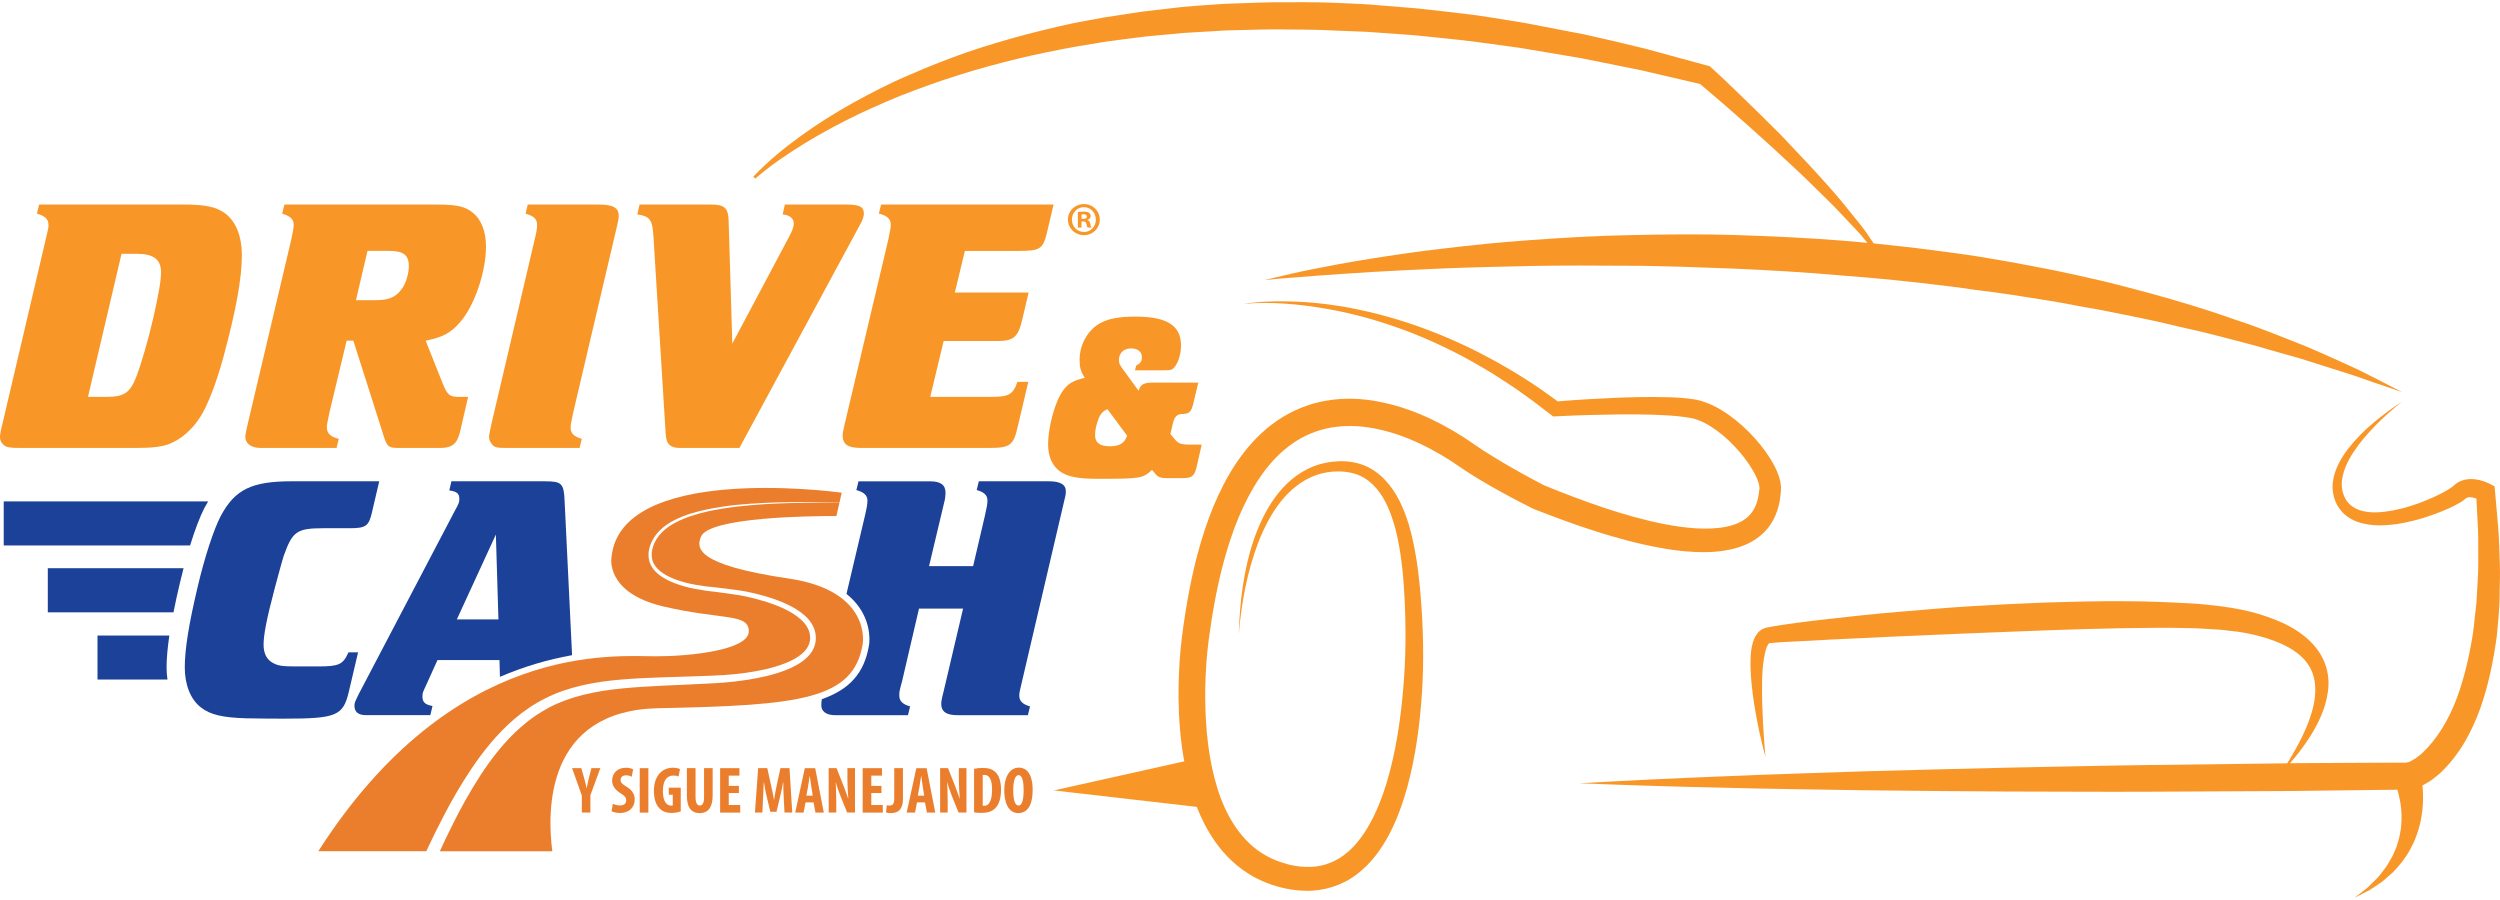 <?xml version="1.0" encoding="utf-8"?>
<!-- Generator: Adobe Illustrator 15.1.0, SVG Export Plug-In . SVG Version: 6.00 Build 0)  -->
<!DOCTYPE svg PUBLIC "-//W3C//DTD SVG 1.1//EN" "http://www.w3.org/Graphics/SVG/1.1/DTD/svg11.dtd">
<svg version="1.1" id="Layer_1" xmlns="http://www.w3.org/2000/svg" xmlns:xlink="http://www.w3.org/1999/xlink" x="0px" y="0px"
	 width="100px" height="36px" viewBox="0 0 100 36" enable-background="new 0 0 100 36" xml:space="preserve">
<g>
	<path fill="#EB7E2C" d="M24.46,22.289c0,0-0.273,1.416,2.075,1.969c2.349,0.553,3.432,0.26,3.416,1.006
		c-0.018,0.746-2.377,0.988-3.693,0.988c-1.676,0.002-8.121-0.648-13.526,7.797h4.319c0.094-0.197,0.203-0.43,0.332-0.697
		c0.229-0.455,0.505-1.012,0.866-1.629c0.362-0.613,0.791-1.299,1.36-1.979c0.565-0.674,1.284-1.354,2.2-1.809
		c0.909-0.463,1.968-0.664,3.036-0.752c1.072-0.092,2.173-0.098,3.291-0.143c0.563-0.018,1.113-0.045,1.669-0.123
		c0.553-0.078,1.108-0.189,1.624-0.395c0.254-0.102,0.502-0.232,0.694-0.414c0.194-0.178,0.308-0.414,0.278-0.672
		c-0.018-0.25-0.169-0.48-0.369-0.658c-0.196-0.18-0.438-0.318-0.684-0.436c-0.497-0.23-1.03-0.377-1.562-0.494
		c-0.265-0.057-1.195-0.178-1.195-0.178c-0.136-0.014-0.27-0.027-0.404-0.049c-0.53-0.078-1.055-0.197-1.527-0.439
		c-0.231-0.125-0.456-0.287-0.597-0.525c-0.146-0.24-0.15-0.537-0.071-0.789c0.073-0.242,0.218-0.473,0.393-0.645
		c0.176-0.176,0.381-0.309,0.589-0.416c0.418-0.213,0.856-0.332,1.273-0.424c0.84-0.178,1.625-0.232,2.316-0.266
		c0.691-0.033,1.296-0.037,1.792-0.031c0.498,0.006,0.89,0.016,1.155,0.023c0.025,0.002,0.045,0.002,0.068,0.002l0.091-0.404
		C33.068,19.629,24.823,18.603,24.46,22.289"/>
	<path fill="#EB7E2C" d="M33.51,20.117c-0.267-0.004-0.657-0.008-1.156-0.006c-0.495,0.002-1.099,0.016-1.791,0.057
		c-0.689,0.047-1.471,0.115-2.301,0.299c-0.411,0.098-0.841,0.223-1.242,0.436c-0.4,0.209-0.781,0.535-0.912,1.008
		c-0.065,0.223-0.058,0.477,0.068,0.676c0.124,0.201,0.328,0.35,0.548,0.463c0.448,0.225,0.963,0.332,1.484,0.402
		c0.132,0.016,0.262,0.029,0.394,0.041c0,0,0.95,0.109,1.221,0.164c0.542,0.111,1.086,0.254,1.609,0.492
		c0.261,0.119,0.519,0.262,0.744,0.461c0.224,0.195,0.422,0.471,0.452,0.807c0.018,0.156-0.005,0.332-0.068,0.482
		c-0.063,0.154-0.165,0.287-0.276,0.395c-0.226,0.217-0.494,0.359-0.766,0.475c-0.544,0.225-1.113,0.344-1.679,0.432
		c-0.563,0.088-1.142,0.127-1.696,0.15c-1.119,0.061-2.222,0.084-3.271,0.188c-1.049,0.102-2.052,0.313-2.896,0.756
		c-0.846,0.438-1.509,1.08-2.044,1.732c-0.536,0.658-0.945,1.332-1.289,1.936c-0.345,0.605-0.608,1.16-0.829,1.609
		c-0.081,0.176-0.155,0.334-0.221,0.479h4.499c-0.213-1.623-0.274-5.631,4.242-5.723c5.668-0.113,7.807-0.338,8.175-2.57
		c0,0,0.372-2.125-2.952-2.615c-3.775-0.555-3.695-1.238-3.52-1.674c0.32-0.793,4.44-0.83,5.419-0.828l0.118-0.52
		C33.554,20.119,33.535,20.119,33.51,20.117"/>
	<path fill="#EB7E2C" d="M23.273,32.502v-0.68l-0.39-1.098h0.368l0.122,0.426c0.031,0.113,0.064,0.244,0.092,0.377h0.005
		c0.021-0.129,0.049-0.26,0.081-0.387l0.105-0.416h0.358l-0.398,1.084v0.693H23.273z"/>
	<path fill="#EB7E2C" d="M24.513,32.15c0.07,0.039,0.193,0.068,0.292,0.068c0.165,0,0.243-0.086,0.243-0.201
		c0-0.129-0.078-0.193-0.229-0.289c-0.243-0.148-0.334-0.338-0.334-0.496c0-0.285,0.188-0.523,0.56-0.523
		c0.116,0,0.227,0.033,0.28,0.063l-0.056,0.301c-0.051-0.033-0.126-0.061-0.227-0.061c-0.146,0-0.218,0.088-0.218,0.184
		c0,0.105,0.053,0.16,0.246,0.277c0.232,0.139,0.319,0.32,0.319,0.508c0,0.324-0.24,0.539-0.588,0.539
		c-0.141,0-0.282-0.039-0.338-0.072L24.513,32.15z"/>
	<rect x="25.589" y="30.727" fill="#EB7E2C" width="0.346" height="1.777"/>
	<path fill="#EB7E2C" d="M27.23,32.455c-0.075,0.031-0.24,0.063-0.37,0.063c-0.202,0-0.355-0.057-0.473-0.176
		c-0.154-0.148-0.235-0.412-0.231-0.719c0.009-0.645,0.377-0.914,0.755-0.914c0.135,0,0.234,0.027,0.289,0.055l-0.059,0.297
		c-0.052-0.025-0.117-0.039-0.204-0.039c-0.235,0-0.422,0.16-0.422,0.623c0,0.43,0.167,0.58,0.327,0.58
		c0.032,0,0.056-0.002,0.069-0.006v-0.43h-0.159v-0.283h0.478V32.455z"/>
	<path fill="#EB7E2C" d="M27.822,30.725v1.156c0,0.262,0.079,0.34,0.168,0.34c0.1,0,0.172-0.072,0.172-0.34v-1.156h0.344v1.096
		c0,0.457-0.17,0.703-0.513,0.703c-0.372,0-0.517-0.256-0.517-0.701v-1.098H27.822z"/>
	<polygon fill="#EB7E2C" points="29.556,31.721 29.15,31.721 29.15,32.201 29.609,32.201 29.609,32.504 28.805,32.504 
		28.805,30.727 29.578,30.727 29.578,31.025 29.15,31.025 29.15,31.436 29.556,31.436 	"/>
	<path fill="#EB7E2C" d="M31.348,31.879c-0.008-0.168-0.021-0.396-0.016-0.586h-0.009c-0.03,0.189-0.079,0.408-0.113,0.545
		l-0.151,0.635h-0.246l-0.147-0.623c-0.035-0.145-0.082-0.363-0.108-0.557h-0.008c-0.006,0.193-0.016,0.416-0.027,0.592
		l-0.028,0.617h-0.298l0.129-1.777h0.365l0.142,0.645c0.05,0.225,0.094,0.422,0.126,0.621h0.005
		c0.027-0.197,0.065-0.396,0.114-0.621l0.139-0.645h0.363l0.109,1.777H31.38L31.348,31.879z"/>
	<path fill="#EB7E2C" d="M32.223,32.096l-0.08,0.408h-0.334l0.383-1.777h0.416l0.345,1.777h-0.335l-0.076-0.408H32.223z
		 M32.51,31.828l-0.059-0.373c-0.018-0.107-0.042-0.285-0.058-0.402h-0.008c-0.017,0.117-0.043,0.303-0.062,0.406l-0.067,0.369
		H32.51z"/>
	<path fill="#EB7E2C" d="M33.147,32.502v-1.777h0.315l0.275,0.697c0.053,0.137,0.139,0.367,0.189,0.52h0.006
		c-0.012-0.186-0.035-0.496-0.035-0.822v-0.395h0.303v1.777h-0.315l-0.271-0.674c-0.059-0.15-0.14-0.375-0.18-0.535h-0.005
		c0.007,0.18,0.022,0.453,0.022,0.811v0.398H33.147z"/>
	<polygon fill="#EB7E2C" points="35.258,31.721 34.852,31.721 34.852,32.201 35.311,32.201 35.311,32.504 34.507,32.504 
		34.507,30.727 35.279,30.727 35.279,31.025 34.852,31.025 34.852,31.436 35.258,31.436 	"/>
	<path fill="#EB7E2C" d="M35.769,30.725h0.349v1.211c0,0.51-0.249,0.588-0.502,0.588c-0.071,0-0.133-0.01-0.175-0.027l0.03-0.289
		c0.035,0.012,0.068,0.014,0.113,0.014c0.101,0,0.186-0.039,0.186-0.27V30.725z"/>
	<path fill="#EB7E2C" d="M36.68,32.096l-0.079,0.408h-0.334l0.386-1.777h0.412l0.346,1.777h-0.334l-0.078-0.408H36.68z
		 M36.968,31.828l-0.059-0.373c-0.018-0.107-0.042-0.285-0.057-0.402h-0.01c-0.018,0.117-0.044,0.303-0.062,0.406l-0.066,0.369
		H36.968z"/>
	<path fill="#EB7E2C" d="M37.605,32.502v-1.777h0.316l0.275,0.697c0.051,0.137,0.138,0.367,0.188,0.52h0.006
		c-0.012-0.186-0.035-0.496-0.035-0.822v-0.395h0.304v1.777h-0.317l-0.271-0.674c-0.058-0.15-0.139-0.375-0.179-0.535h-0.005
		c0.007,0.18,0.021,0.453,0.021,0.811v0.398H37.605z"/>
	<path fill="#EB7E2C" d="M38.963,30.754c0.087-0.023,0.214-0.037,0.352-0.037c0.225,0,0.38,0.053,0.494,0.16
		c0.151,0.135,0.232,0.371,0.232,0.717c0,0.359-0.094,0.613-0.249,0.75c-0.119,0.117-0.294,0.172-0.543,0.172
		c-0.108,0-0.215-0.01-0.286-0.02V30.754z M39.309,32.23c0.018,0.002,0.043,0.002,0.062,0.002c0.167,0,0.312-0.162,0.312-0.652
		c0-0.363-0.096-0.584-0.304-0.584c-0.024,0-0.047,0-0.07,0.006V32.23z"/>
	<path fill="#EB7E2C" d="M41.307,31.584c0,0.668-0.237,0.939-0.575,0.939c-0.404,0-0.562-0.428-0.562-0.914s0.192-0.904,0.585-0.904
		C41.187,30.705,41.307,31.176,41.307,31.584 M40.529,31.613c0,0.404,0.076,0.609,0.216,0.609c0.145,0,0.201-0.264,0.201-0.623
		c0-0.313-0.048-0.594-0.203-0.594C40.605,31.006,40.529,31.232,40.529,31.613"/>
	<path fill="#1B4298" d="M8.327,20.055H0.149v1.764h7.454C7.798,21.191,8,20.656,8.178,20.316
		C8.228,20.223,8.278,20.137,8.327,20.055"/>
	<path fill="#1B4298" d="M7.342,22.729h-5.43v1.764h5.027c0.071-0.359,0.156-0.752,0.26-1.186
		C7.245,23.111,7.293,22.918,7.342,22.729"/>
	<path fill="#1B4298" d="M6.774,25.42H3.9v1.762h2.799c-0.023-0.156-0.036-0.316-0.036-0.482C6.664,26.338,6.701,25.92,6.774,25.42"
		/>
	<path fill="#F89728" d="M43.71,1.753l0.605-0.099l0.607-0.079c0.407-0.046,0.809-0.113,1.217-0.144l1.221-0.114l1.224-0.072
		c0.408-0.03,0.817-0.041,1.225-0.047c0.409-0.008,0.816-0.025,1.225-0.023c0.817,0.011,1.635,0.003,2.452,0.051l1.225,0.049
		l1.224,0.089c0.815,0.045,1.626,0.154,2.439,0.232c0.813,0.088,1.62,0.216,2.433,0.321l2.419,0.407l2.406,0.484l2.372,0.552
		c0.643,0.539,1.273,1.089,1.9,1.646l0.941,0.847l0.928,0.859c0.152,0.146,0.311,0.286,0.459,0.435l0.453,0.443
		c0.299,0.298,0.607,0.585,0.893,0.896l0.434,0.458c0.143,0.155,0.294,0.304,0.431,0.463l0.253,0.309
		c-0.321-0.032-0.645-0.063-0.969-0.088c-1.452-0.117-2.91-0.179-4.344-0.228c-1.434-0.043-2.846-0.025-4.211,0.006
		c-1.365,0.023-2.684,0.109-3.93,0.196c-0.622,0.047-1.229,0.096-1.814,0.153c-0.584,0.064-1.15,0.119-1.691,0.188
		c-1.084,0.12-2.072,0.274-2.947,0.412c-0.873,0.139-1.633,0.281-2.256,0.408c-0.625,0.122-1.109,0.239-1.441,0.317
		c-0.331,0.081-0.505,0.123-0.505,0.123s0.181-0.017,0.517-0.051c0.34-0.026,0.837-0.066,1.467-0.116
		c0.631-0.053,1.398-0.095,2.277-0.155c0.88-0.049,1.871-0.102,2.951-0.146c1.082-0.043,2.254-0.068,3.491-0.097
		c1.238-0.021,2.542-0.018,3.892-0.007c0.676-0.003,1.358,0.025,2.053,0.038c0.693,0.024,1.395,0.05,2.104,0.075
		c1.412,0.064,2.848,0.142,4.276,0.272c1.435,0.104,2.862,0.253,4.265,0.426c0.351,0.039,0.7,0.089,1.045,0.142
		c0.348,0.045,0.693,0.091,1.035,0.135c0.688,0.094,1.362,0.211,2.026,0.313c0.665,0.108,1.312,0.247,1.952,0.351
		c0.636,0.118,1.256,0.255,1.86,0.374c0.607,0.119,1.188,0.277,1.755,0.399c0.569,0.121,1.111,0.271,1.635,0.402
		c0.522,0.135,1.024,0.264,1.494,0.407c0.475,0.135,0.925,0.264,1.348,0.382c0.839,0.267,1.568,0.499,2.173,0.689
		c0.592,0.214,1.067,0.371,1.39,0.481c0.321,0.11,0.494,0.168,0.494,0.168s-0.162-0.083-0.465-0.239
		c-0.303-0.153-0.745-0.387-1.316-0.668c-0.576-0.267-1.281-0.587-2.096-0.934c-0.827-0.321-1.75-0.715-2.791-1.052
		c-1.029-0.369-2.164-0.714-3.371-1.048c-0.607-0.158-1.229-0.331-1.869-0.485c-0.641-0.15-1.299-0.298-1.969-0.437
		c-1.34-0.262-2.73-0.53-4.154-0.716c-0.713-0.09-1.428-0.196-2.152-0.266c-0.318-0.035-0.639-0.07-0.959-0.104l-0.328-0.483
		c-0.124-0.177-0.26-0.337-0.394-0.503l-0.403-0.5c-0.266-0.336-0.549-0.652-0.832-0.971L72.56,6.808
		c-0.143-0.163-0.289-0.311-0.436-0.467l-0.876-0.929l-0.905-0.899l-0.916-0.889c-0.307-0.294-0.61-0.59-0.93-0.879l-0.108-0.096
		l-0.177-0.047l-2.393-0.652c-0.804-0.197-1.608-0.39-2.416-0.567l-2.442-0.47c-0.821-0.126-1.637-0.28-2.464-0.372
		c-0.826-0.087-1.648-0.206-2.479-0.259l-1.244-0.102c-0.415-0.026-0.831-0.043-1.248-0.062c-0.831-0.041-1.666-0.025-2.499-0.028
		c-0.417,0.001-0.833,0.023-1.25,0.036c-0.417,0.011-0.834,0.025-1.25,0.059c-0.417,0.028-0.833,0.054-1.249,0.095l-1.245,0.146
		c-0.416,0.041-0.827,0.119-1.24,0.176l-0.621,0.095L43.556,0.81c-0.824,0.14-1.637,0.346-2.448,0.552
		C40.3,1.574,39.5,1.813,38.707,2.079c-0.788,0.28-1.568,0.58-2.332,0.918c-0.771,0.321-1.512,0.711-2.242,1.11
		c-0.728,0.409-1.436,0.847-2.108,1.337c-0.676,0.487-1.319,1.019-1.891,1.62l0.076,0.082c0.61-0.534,1.292-0.991,1.987-1.419
		c0.696-0.426,1.419-0.809,2.154-1.166c0.741-0.343,1.488-0.676,2.255-0.957c0.763-0.291,1.54-0.544,2.322-0.779
		c0.784-0.229,1.575-0.435,2.374-0.614C42.1,2.039,42.902,1.876,43.71,1.753"/>
	<path fill="#F89728" d="M66.431,21.918c0.44,0.084,0.895,0.137,1.354,0.16c0.461,0.021,0.933,0.01,1.414-0.096
		c0.239-0.045,0.482-0.129,0.718-0.236c0.237-0.113,0.463-0.268,0.656-0.463c0.398-0.393,0.59-0.947,0.641-1.424l0.018-0.172
		l0.006-0.043l0.001-0.066c0.005-0.047,0.003-0.09-0.001-0.127c-0.013-0.162-0.049-0.301-0.092-0.428
		c-0.088-0.25-0.203-0.463-0.328-0.667c-0.251-0.404-0.548-0.76-0.873-1.087c-0.328-0.325-0.688-0.624-1.094-0.87
		c-0.205-0.124-0.421-0.231-0.658-0.314c-0.055-0.022-0.129-0.041-0.191-0.061c-0.067-0.016-0.096-0.022-0.177-0.04
		c-0.116-0.018-0.235-0.037-0.352-0.049c-0.458-0.048-0.896-0.053-1.339-0.056c-0.441-0.002-0.879,0.011-1.316,0.025
		c-0.839,0.034-1.672,0.082-2.509,0.15c-0.429-0.313-0.86-0.62-1.31-0.902c-0.242-0.149-0.48-0.305-0.729-0.443
		c-0.244-0.145-0.492-0.284-0.744-0.415c-0.5-0.271-1.014-0.514-1.533-0.742c-0.262-0.11-0.522-0.222-0.789-0.32
		c-0.263-0.106-0.532-0.195-0.801-0.29c-0.27-0.085-0.538-0.175-0.812-0.249c-0.271-0.079-0.548-0.149-0.821-0.214
		c-0.276-0.066-0.555-0.122-0.832-0.176c-0.278-0.048-0.557-0.094-0.838-0.131c-0.561-0.074-1.126-0.111-1.691-0.119
		c-0.56-0.005-1.127,0.015-1.683,0.106c0.559-0.058,1.123-0.049,1.681-0.013c0.28,0.019,0.559,0.048,0.836,0.082
		c0.278,0.035,0.555,0.08,0.83,0.126c0.275,0.048,0.549,0.104,0.822,0.165c0.271,0.065,0.541,0.131,0.811,0.206
		c0.268,0.078,0.536,0.155,0.801,0.246c0.266,0.084,0.526,0.184,0.787,0.278c0.26,0.104,0.52,0.203,0.774,0.316
		c0.257,0.108,0.508,0.229,0.758,0.348c0.501,0.243,0.994,0.503,1.472,0.789c0.242,0.138,0.479,0.284,0.711,0.437
		c0.236,0.144,0.463,0.307,0.693,0.46c0.229,0.158,0.45,0.326,0.677,0.486l0.661,0.507l0.088,0.067l0.115-0.006
		c0.86-0.043,1.729-0.068,2.59-0.078c0.43-0.001,0.861-0.001,1.289,0.014c0.425,0.016,0.856,0.033,1.26,0.092l0.294,0.047
		c0.025,0.008,0.103,0.025,0.139,0.037c0.04,0.015,0.072,0.021,0.119,0.041c0.171,0.064,0.343,0.155,0.508,0.259
		c0.332,0.209,0.642,0.477,0.923,0.771c0.281,0.291,0.535,0.617,0.734,0.954c0.099,0.168,0.188,0.341,0.237,0.503
		c0.027,0.08,0.04,0.156,0.042,0.209c0.002,0.016,0.001,0.025,0,0.035v0.014l-0.004,0.037l-0.021,0.154
		c-0.052,0.379-0.182,0.686-0.411,0.904c-0.227,0.223-0.559,0.361-0.928,0.43c-0.373,0.072-0.773,0.08-1.18,0.057
		c-0.407-0.027-0.818-0.082-1.23-0.164c-0.822-0.156-1.642-0.393-2.451-0.66c-0.404-0.139-0.809-0.279-1.209-0.432
		c-0.393-0.145-0.781-0.305-1.173-0.461c-0.544-0.281-1.093-0.583-1.622-0.895c-0.268-0.156-0.526-0.322-0.789-0.483l-0.784-0.529
		c-1.114-0.716-2.347-1.284-3.712-1.493c-0.68-0.102-1.394-0.094-2.088,0.066c-0.694,0.158-1.354,0.477-1.913,0.905
		c-0.562,0.429-1.021,0.958-1.404,1.519c-0.378,0.566-0.68,1.166-0.933,1.777c-0.498,1.229-0.813,2.498-1.034,3.77
		c-0.056,0.318-0.107,0.637-0.151,0.957l-0.064,0.475c-0.022,0.168-0.039,0.328-0.054,0.492c-0.06,0.648-0.086,1.301-0.082,1.951
		c0.011,0.84,0.075,1.688,0.229,2.525l-5.217,1.164l5.718,0.658c0.188,0.48,0.429,0.953,0.734,1.389
		c0.397,0.572,0.934,1.074,1.56,1.418c0.314,0.17,0.646,0.301,0.986,0.393l0.127,0.031l0.077,0.018l0.058,0.014
		c0.078,0.014,0.149,0.031,0.248,0.045c0.189,0.029,0.359,0.045,0.545,0.047c0.722,0.027,1.488-0.211,2.064-0.656
		c0.584-0.441,0.996-1.023,1.309-1.619c0.313-0.6,0.534-1.229,0.709-1.857c0.346-1.264,0.51-2.549,0.594-3.828
		c0.079-1.283,0.049-2.574-0.057-3.846c-0.053-0.637-0.124-1.277-0.249-1.914s-0.294-1.275-0.597-1.877
		c-0.153-0.299-0.34-0.588-0.58-0.838c-0.236-0.251-0.529-0.464-0.859-0.59c-0.33-0.126-0.678-0.17-1.021-0.154
		c-0.148,0.006-0.336,0.027-0.498,0.062c-0.166,0.034-0.328,0.081-0.484,0.143c-0.634,0.247-1.148,0.709-1.53,1.234
		c-0.385,0.529-0.655,1.121-0.864,1.725c-0.408,1.219-0.556,2.494-0.591,3.758c0.103-1.262,0.337-2.516,0.784-3.688
		c0.228-0.58,0.516-1.141,0.897-1.623c0.38-0.479,0.866-0.871,1.431-1.064c0.139-0.049,0.281-0.082,0.428-0.107
		c0.148-0.023,0.278-0.035,0.444-0.035c0.288-0.001,0.579,0.049,0.836,0.16c0.521,0.227,0.891,0.705,1.134,1.246
		c0.244,0.543,0.389,1.145,0.49,1.752c0.098,0.609,0.152,1.23,0.183,1.855c0.066,1.254,0.058,2.5-0.056,3.744
		c-0.107,1.242-0.296,2.479-0.643,3.654c-0.176,0.584-0.393,1.152-0.68,1.67c-0.283,0.516-0.64,0.979-1.078,1.293
		c-0.438,0.313-0.949,0.471-1.493,0.445c-0.134,0-0.276-0.02-0.401-0.037c-0.057-0.008-0.142-0.027-0.219-0.043l-0.057-0.014
		l-0.041-0.01l-0.101-0.031c-0.271-0.074-0.53-0.18-0.771-0.316c-0.972-0.539-1.602-1.578-1.948-2.709
		c-0.354-1.137-0.47-2.369-0.483-3.596c-0.003-0.613,0.026-1.229,0.084-1.84c0.015-0.152,0.032-0.305,0.052-0.451l0.066-0.465
		c0.043-0.309,0.093-0.615,0.147-0.92c0.218-1.219,0.523-2.42,0.984-3.539c0.465-1.105,1.097-2.153,1.989-2.839
		c0.443-0.344,0.948-0.59,1.49-0.716c0.541-0.126,1.114-0.139,1.686-0.057c1.146,0.166,2.273,0.667,3.283,1.314l0.793,0.529
		c0.277,0.171,0.551,0.343,0.833,0.501c0.562,0.32,1.124,0.621,1.706,0.91l0.02,0.01l0.016,0.006
		c0.411,0.158,0.818,0.32,1.234,0.467c0.412,0.154,0.831,0.293,1.252,0.428C64.687,21.525,65.546,21.76,66.431,21.918"/>
	<path fill="#F89728" d="M99.993,22.541c-0.022-0.482-0.024-0.967-0.065-1.445l-0.126-1.436l-0.02-0.207l-0.17-0.088
		c-0.152-0.078-0.271-0.121-0.424-0.16c-0.145-0.033-0.305-0.055-0.479-0.035c-0.173,0.018-0.366,0.086-0.512,0.213l-0.079,0.068
		c-0.027,0.025-0.031,0.025-0.043,0.035c-0.026,0.02-0.074,0.053-0.118,0.078c-0.179,0.115-0.386,0.217-0.59,0.311
		c-0.206,0.096-0.417,0.182-0.632,0.26c-0.428,0.156-0.867,0.273-1.308,0.33c-0.435,0.057-0.89,0.047-1.235-0.143
		c-0.168-0.092-0.308-0.232-0.397-0.41c0,0-0.011-0.023-0.003-0.008l-0.009-0.018l-0.017-0.043l-0.033-0.082l-0.039-0.135
		l-0.02-0.152c0-0.051-0.005-0.104-0.003-0.156c0.021-0.419,0.216-0.85,0.468-1.232c0.253-0.387,0.561-0.738,0.888-1.076
		c0.331-0.336,0.682-0.651,1.057-0.94c-0.4,0.252-0.782,0.535-1.147,0.842c-0.365,0.305-0.705,0.645-1.004,1.029
		c-0.147,0.191-0.283,0.396-0.394,0.62c-0.109,0.224-0.197,0.467-0.226,0.731c-0.006,0.063-0.008,0.131-0.011,0.197l0.015,0.201
		c0.015,0.066,0.028,0.145,0.046,0.207l0.027,0.082l0.015,0.045l0.007,0.021c0.011,0.031,0.009,0.021,0.015,0.033
		c0.105,0.252,0.297,0.48,0.532,0.629c0.233,0.152,0.498,0.23,0.755,0.271c0.258,0.041,0.516,0.043,0.766,0.025
		c0.502-0.033,0.982-0.143,1.45-0.285c0.236-0.072,0.466-0.154,0.694-0.244c0.229-0.092,0.453-0.189,0.682-0.316
		c0.059-0.033,0.109-0.061,0.18-0.107c0.039-0.027,0.083-0.059,0.1-0.074l0.016-0.016l0.006-0.002l0.016-0.018h0.003l0.005-0.002
		l0.011-0.01c0.036-0.023,0.075-0.037,0.138-0.041c0.071-0.004,0.175,0.018,0.276,0.055l0.062,1.193
		c0.021,0.469,0.006,0.938,0.012,1.404c0.004,0.467-0.043,0.932-0.063,1.396c-0.006,0.232-0.049,0.459-0.068,0.691
		c-0.028,0.229-0.049,0.459-0.078,0.689c-0.146,0.908-0.346,1.809-0.664,2.65c-0.318,0.838-0.787,1.617-1.381,2.17
		c-0.075,0.066-0.153,0.121-0.23,0.182c-0.072,0.051-0.161,0.096-0.221,0.131c-0.017,0.002-0.03,0.012-0.043,0.025
		c0.002,0.008-0.031,0.012-0.063,0.016l-0.088,0.016h-0.285l-1.426,0.006l-2.848,0.016l-0.072,0.002
		c0.143-0.17,0.327-0.383,0.525-0.66c0.26-0.365,0.57-0.826,0.797-1.436c0.112-0.305,0.202-0.65,0.217-1.037
		c0.013-0.385-0.078-0.816-0.303-1.199c-0.223-0.385-0.56-0.701-0.936-0.951c-0.377-0.254-0.799-0.432-1.233-0.584
		c-0.867-0.309-1.836-0.43-2.799-0.512c-0.966-0.057-1.958-0.104-2.964-0.102c-1.004-0.006-2.024,0.018-3.043,0.051
		c-1.019,0.039-2.035,0.088-3.035,0.15c-1,0.061-1.982,0.15-2.932,0.229c-0.95,0.078-1.868,0.18-2.738,0.279
		c-0.434,0.049-0.856,0.096-1.266,0.152c-0.4,0.059-0.832,0.113-1.194,0.188c-0.013,0-0.078,0.014-0.119,0.033
		c-0.044,0.018-0.095,0.033-0.128,0.061c-0.037,0.027-0.072,0.057-0.105,0.084c-0.027,0.027-0.051,0.059-0.072,0.09
		c-0.09,0.121-0.125,0.234-0.161,0.34c-0.06,0.213-0.078,0.404-0.087,0.59c-0.016,0.367,0.007,0.705,0.035,1.018
		c0.057,0.629,0.158,1.162,0.241,1.602c0.084,0.438,0.169,0.779,0.226,1.012c0.059,0.232,0.093,0.354,0.093,0.354
		s-0.05-0.508-0.101-1.393c-0.023-0.441-0.045-0.98-0.035-1.59c0.004-0.303,0.02-0.625,0.072-0.949
		c0.027-0.158,0.06-0.324,0.111-0.459c0.027-0.063,0.059-0.123,0.086-0.148c0.006-0.006,0.013-0.014,0.017-0.018
		c0.005,0,0.007,0,0.007-0.002c0.002-0.006,0.004,0.004,0.002,0.004c0.002,0,0.007,0,0.016,0c0.391-0.043,0.752-0.055,1.167-0.076
		c0.409-0.023,0.831-0.045,1.265-0.068c0.87-0.041,1.786-0.084,2.735-0.129c0.947-0.041,1.929-0.082,2.924-0.125
		c0.995-0.039,2.007-0.078,3.017-0.117c1.009-0.039,2.02-0.064,3.012-0.084c0.496-0.012,0.986-0.004,1.473-0.016
		c0.485-0.006,0.96,0.014,1.43,0.018c0.232,0.014,0.461,0.029,0.689,0.041c0.113,0.008,0.227,0.014,0.339,0.02
		c0.109,0.014,0.218,0.025,0.325,0.039c0.429,0.035,0.863,0.123,1.254,0.229c0.788,0.217,1.503,0.555,1.875,1.084
		c0.378,0.521,0.361,1.203,0.219,1.77c-0.146,0.568-0.375,1.057-0.58,1.443c-0.174,0.326-0.33,0.584-0.45,0.777l-5.514,0.068
		c-0.95,0.008-1.9,0.033-2.849,0.049l-2.85,0.057l-2.85,0.07l-2.85,0.076c-1.9,0.066-3.801,0.119-5.698,0.203
		c-1.899,0.074-3.8,0.166-5.7,0.275c1.9,0.076,3.801,0.137,5.701,0.176c1.9,0.053,3.801,0.072,5.7,0.104l2.85,0.029l2.85,0.021
		l2.851,0.008c0.949,0,1.9,0.008,2.85,0l5.7-0.029l2.849-0.035l1.365-0.016c0.033,0.107,0.066,0.232,0.094,0.381
		c0.028,0.119,0.045,0.25,0.059,0.389c0.014,0.141,0.016,0.289,0.014,0.441c-0.01,0.152-0.012,0.314-0.048,0.473
		c-0.021,0.164-0.067,0.322-0.116,0.484c-0.041,0.162-0.127,0.311-0.187,0.467c-0.077,0.15-0.169,0.291-0.251,0.43
		c-0.094,0.133-0.195,0.254-0.287,0.375c-0.094,0.121-0.207,0.211-0.299,0.307c-0.094,0.096-0.182,0.186-0.271,0.248
		c-0.086,0.066-0.161,0.127-0.224,0.174c-0.125,0.098-0.196,0.152-0.196,0.152s0.079-0.041,0.222-0.111
		c0.07-0.037,0.158-0.08,0.256-0.133c0.102-0.043,0.205-0.115,0.32-0.193c0.111-0.08,0.249-0.152,0.369-0.258
		c0.119-0.105,0.251-0.215,0.381-0.334c0.116-0.135,0.246-0.268,0.361-0.416c0.102-0.158,0.229-0.309,0.313-0.484
		c0.092-0.172,0.183-0.346,0.244-0.531c0.075-0.18,0.117-0.365,0.166-0.547c0.037-0.18,0.068-0.361,0.086-0.531
		c0.014-0.17,0.025-0.334,0.021-0.484c0.002-0.176-0.01-0.334-0.023-0.471c0.067-0.031,0.115-0.063,0.174-0.096
		c0.063-0.041,0.135-0.074,0.188-0.117c0.11-0.088,0.225-0.172,0.328-0.262c0.801-0.748,1.285-1.676,1.625-2.613
		c0.334-0.943,0.524-1.914,0.658-2.881c0.045-0.486,0.099-0.971,0.113-1.455C99.983,23.508,100.013,23.021,99.993,22.541"/>
	<path fill="#F89728" d="M70.775,25.73c0,0,0-0.002,0.001-0.002C70.771,25.73,70.778,25.729,70.775,25.73"/>
	<path fill="#F89728" d="M47.734,16.134c-0.081,0.339-0.159,0.416-0.435,0.426c-0.225,0-0.324,0.105-0.393,0.414l-0.09,0.386
		l0.169,0.202c0.137,0.173,0.256,0.221,0.552,0.221h0.531l-0.206,0.906c-0.089,0.358-0.188,0.436-0.563,0.436h-0.63
		c-0.255,0-0.354-0.041-0.482-0.203l-0.107-0.127c-0.375,0.347-0.453,0.357-2.197,0.357c-0.778,0-1.191-0.088-1.487-0.298
		c-0.305-0.222-0.472-0.587-0.472-1.071c0-0.722,0.286-1.753,0.61-2.178c0.198-0.271,0.404-0.385,0.857-0.493
		c-0.167-0.259-0.207-0.415-0.207-0.722c0-0.617,0.335-1.207,0.847-1.476c0.325-0.173,0.758-0.25,1.388-0.25
		c1.261,0,1.822,0.357,1.822,1.158c0,0.326-0.109,0.683-0.256,0.857c-0.119,0.134-0.138,0.134-0.591,0.134h-0.996l0.051-0.192
		c0.177-0.087,0.226-0.173,0.226-0.336c0-0.215-0.167-0.349-0.435-0.349c-0.285,0-0.482,0.183-0.482,0.454
		c0,0.155,0.03,0.212,0.227,0.473l0.561,0.771c0.06-0.241,0.197-0.329,0.533-0.329h1.852L47.734,16.134z M44.296,16.366
		c-0.147,0.067-0.217,0.134-0.285,0.241c-0.119,0.211-0.208,0.55-0.208,0.802c0,0.298,0.188,0.442,0.59,0.442
		c0.385,0,0.592-0.125,0.691-0.425L44.296,16.366z"/>
	<path fill="#F89728" d="M0.791,17.918c-0.402,0-0.537-0.028-0.641-0.116C0.044,17.715,0,17.597,0,17.479
		c0-0.101,0.031-0.276,0.09-0.495l1.73-7.372c0.119-0.497,0.119-0.497,0.119-0.628c0-0.22-0.15-0.349-0.462-0.438l0.088-0.365h5.71
		c0.954,0,1.37,0.087,1.744,0.365c0.417,0.322,0.656,0.905,0.656,1.65c0,0.947-0.239,2.235-0.731,4.059
		c-0.283,1.049-0.641,1.971-0.924,2.407c-0.328,0.527-0.775,0.907-1.251,1.097c-0.313,0.115-0.686,0.159-1.327,0.159H0.791z
		 M3.519,15.875h0.73c0.73,0,0.956-0.162,1.222-0.848c0.166-0.438,0.478-1.503,0.657-2.292c0.222-0.992,0.313-1.503,0.313-1.853
		c0-0.497-0.299-0.729-0.953-0.729H4.861L3.519,15.875z"/>
	<path fill="#F89728" d="M17.712,15.35c0.194,0.466,0.268,0.526,0.686,0.526h0.327l-0.327,1.415
		c-0.121,0.468-0.314,0.627-0.791,0.627h-1.655c-0.434,0-0.478-0.043-0.656-0.642l-1.163-3.649h-0.267l-0.686,2.861
		C13.075,17,13.075,16.984,13.075,17.1c0,0.233,0.15,0.38,0.477,0.452l-0.089,0.366h-3.041c-0.373,0-0.611-0.175-0.611-0.452
		c0-0.057,0.029-0.219,0.074-0.408l1.758-7.445c0.076-0.352,0.105-0.497,0.105-0.628c0-0.22-0.149-0.349-0.462-0.438l0.09-0.365
		h6.111c0.76,0,1.119,0.073,1.417,0.321c0.343,0.262,0.536,0.758,0.536,1.357c0,1.036-0.476,2.41-1.058,3.051
		c-0.372,0.424-0.7,0.584-1.356,0.716L17.712,15.35z M14.238,12.007h0.774c0.522,0,0.79-0.103,1.028-0.409
		c0.181-0.205,0.314-0.643,0.314-0.949c0-0.438-0.209-0.613-0.776-0.613H14.7L14.238,12.007z"/>
	<path fill="#F89728" d="M21.379,9.613c0.089-0.352,0.104-0.481,0.104-0.628c0-0.22-0.133-0.349-0.461-0.438l0.088-0.365h2.833
		c0.596,0,0.819,0.132,0.805,0.481c0,0.088-0.03,0.206-0.061,0.352l-1.756,7.474c-0.105,0.51-0.105,0.497-0.105,0.628
		c0,0.217,0.135,0.35,0.446,0.436l-0.089,0.365h-2.876c-0.418,0-0.523-0.013-0.627-0.146c-0.073-0.087-0.119-0.19-0.119-0.293
		c0-0.087,0.045-0.291,0.104-0.554L21.379,9.613z"/>
	<path fill="#F89728" d="M27.192,17.918c-0.388,0-0.551-0.159-0.567-0.598l-0.491-7.926c-0.045-0.613-0.15-0.746-0.642-0.817
		l0.09-0.396h2.846c0.552,0,0.701,0.132,0.717,0.642l0.148,4.92l2.281-4.293c0.119-0.219,0.178-0.393,0.178-0.511
		c0-0.203-0.164-0.335-0.446-0.363l0.089-0.396h2.43c0.551,0,0.73,0.087,0.73,0.365c0,0.089-0.045,0.234-0.104,0.351l-4.874,9.021
		H27.192z"/>
	<path fill="#F89728" d="M41.906,9.189c-0.179,0.789-0.268,0.848-1.208,0.848h-2.102L38.193,11.7h2.952l-0.254,1.08
		c-0.165,0.702-0.342,0.861-0.999,0.861h-2.146l-0.536,2.234h2.385c0.759,0,0.91-0.073,1.103-0.599h0.433l-0.433,1.84
		c-0.164,0.699-0.313,0.801-1.103,0.801h-5.173c-0.507,0-0.716-0.146-0.716-0.496c0-0.072,0.016-0.19,0.076-0.438l1.744-7.372
		c0.104-0.512,0.104-0.497,0.104-0.628c0-0.22-0.148-0.365-0.476-0.438l0.089-0.365h6.901L41.906,9.189z"/>
	<path fill="#1B4298" d="M14.881,20.486c-0.129,0.561-0.243,0.643-0.902,0.643h-1.031c-1.073,0-1.247,0.127-1.591,1.082
		c-0.07,0.209-0.185,0.645-0.371,1.332c-0.33,1.248-0.443,1.863-0.443,2.244c0,0.352,0.129,0.602,0.372,0.729
		c0.201,0.113,0.373,0.141,0.916,0.141h0.888c0.831,0,1.003-0.07,1.219-0.563h0.385l-0.373,1.588
		c-0.228,0.953-0.5,1.064-2.593,1.064c-0.356,0-0.83,0-1.518-0.014c-0.93-0.029-1.431-0.141-1.804-0.436
		c-0.416-0.32-0.644-0.91-0.644-1.598c0-0.715,0.156-1.713,0.516-3.227c0.272-1.164,0.645-2.301,0.917-2.82
		c0.572-1.078,1.247-1.4,2.849-1.4h3.496L14.881,20.486z"/>
	<path fill="#F89728" d="M43.992,8.783c0,0.349-0.28,0.624-0.635,0.624c-0.356,0-0.64-0.275-0.64-0.624
		c0-0.348,0.283-0.621,0.643-0.621C43.712,8.162,43.992,8.436,43.992,8.783 M42.876,8.783c0,0.277,0.209,0.496,0.484,0.496
		c0.269,0.003,0.474-0.219,0.474-0.493c0-0.276-0.205-0.5-0.48-0.5C43.085,8.287,42.876,8.51,42.876,8.783 M43.26,9.104h-0.146
		v-0.62c0.057-0.008,0.137-0.019,0.239-0.019c0.117,0,0.17,0.019,0.212,0.049c0.036,0.027,0.063,0.072,0.063,0.132
		c0,0.076-0.056,0.124-0.128,0.148v0.007c0.061,0.019,0.091,0.066,0.11,0.151c0.018,0.094,0.033,0.129,0.045,0.151h-0.151
		c-0.02-0.021-0.031-0.075-0.049-0.151c-0.011-0.064-0.048-0.094-0.129-0.094H43.26V9.104z M43.264,8.756h0.066
		c0.08,0,0.144-0.026,0.144-0.091c0-0.057-0.042-0.094-0.132-0.094c-0.037,0-0.064,0.004-0.079,0.007V8.756z"/>
	<path fill="#1B4298" d="M42.562,20.064c0.043-0.168,0.071-0.293,0.071-0.379c0.017-0.295-0.2-0.434-0.686-0.434h-2.794l-0.086,0.35
		c0.301,0.084,0.431,0.209,0.431,0.42c0,0.129-0.029,0.295-0.101,0.604l-0.472,2.02h-1.763l0.63-2.65
		c0.015-0.098,0.03-0.184,0.03-0.279c0-0.324-0.202-0.463-0.617-0.463H34.34l-0.086,0.35c0.302,0.084,0.444,0.209,0.444,0.42
		c0,0.129-0.027,0.295-0.1,0.604l-0.739,3.129c0.189,0.152,0.354,0.32,0.489,0.508c0.544,0.752,0.418,1.506,0.414,1.537
		c-0.186,1.127-0.785,1.779-1.888,2.166c-0.014,0.08-0.022,0.156-0.022,0.221c-0.015,0.266,0.201,0.42,0.558,0.42h2.908l0.086-0.352
		c-0.302-0.082-0.431-0.223-0.431-0.418c0-0.154-0.016-0.127,0.114-0.605l0.673-2.889h1.763l-0.788,3.352
		c-0.058,0.211-0.086,0.379-0.086,0.449c0,0.324,0.202,0.463,0.659,0.463h2.807l0.086-0.352c-0.3-0.082-0.429-0.223-0.429-0.418
		c0-0.127,0-0.127,0.114-0.605L42.562,20.064z"/>
	<path fill="#1B4298" d="M22.585,20.051c-0.028-0.715-0.114-0.799-0.788-0.799h-3.74l-0.086,0.365
		c0.301,0.041,0.402,0.125,0.402,0.336c0,0.139-0.015,0.182-0.186,0.49l-3.838,7.32c-0.143,0.295-0.172,0.352-0.172,0.463
		c0,0.254,0.157,0.379,0.457,0.379h2.579L17.3,28.24c-0.299-0.055-0.402-0.154-0.402-0.379c0-0.152,0.015-0.168,0.158-0.477
		l0.444-0.982h2.479l0.018,0.672c0.926-0.398,1.889-0.689,2.886-0.867L22.585,20.051z M19.937,24.777h-1.664l1.562-3.395"/>
</g>
</svg>
